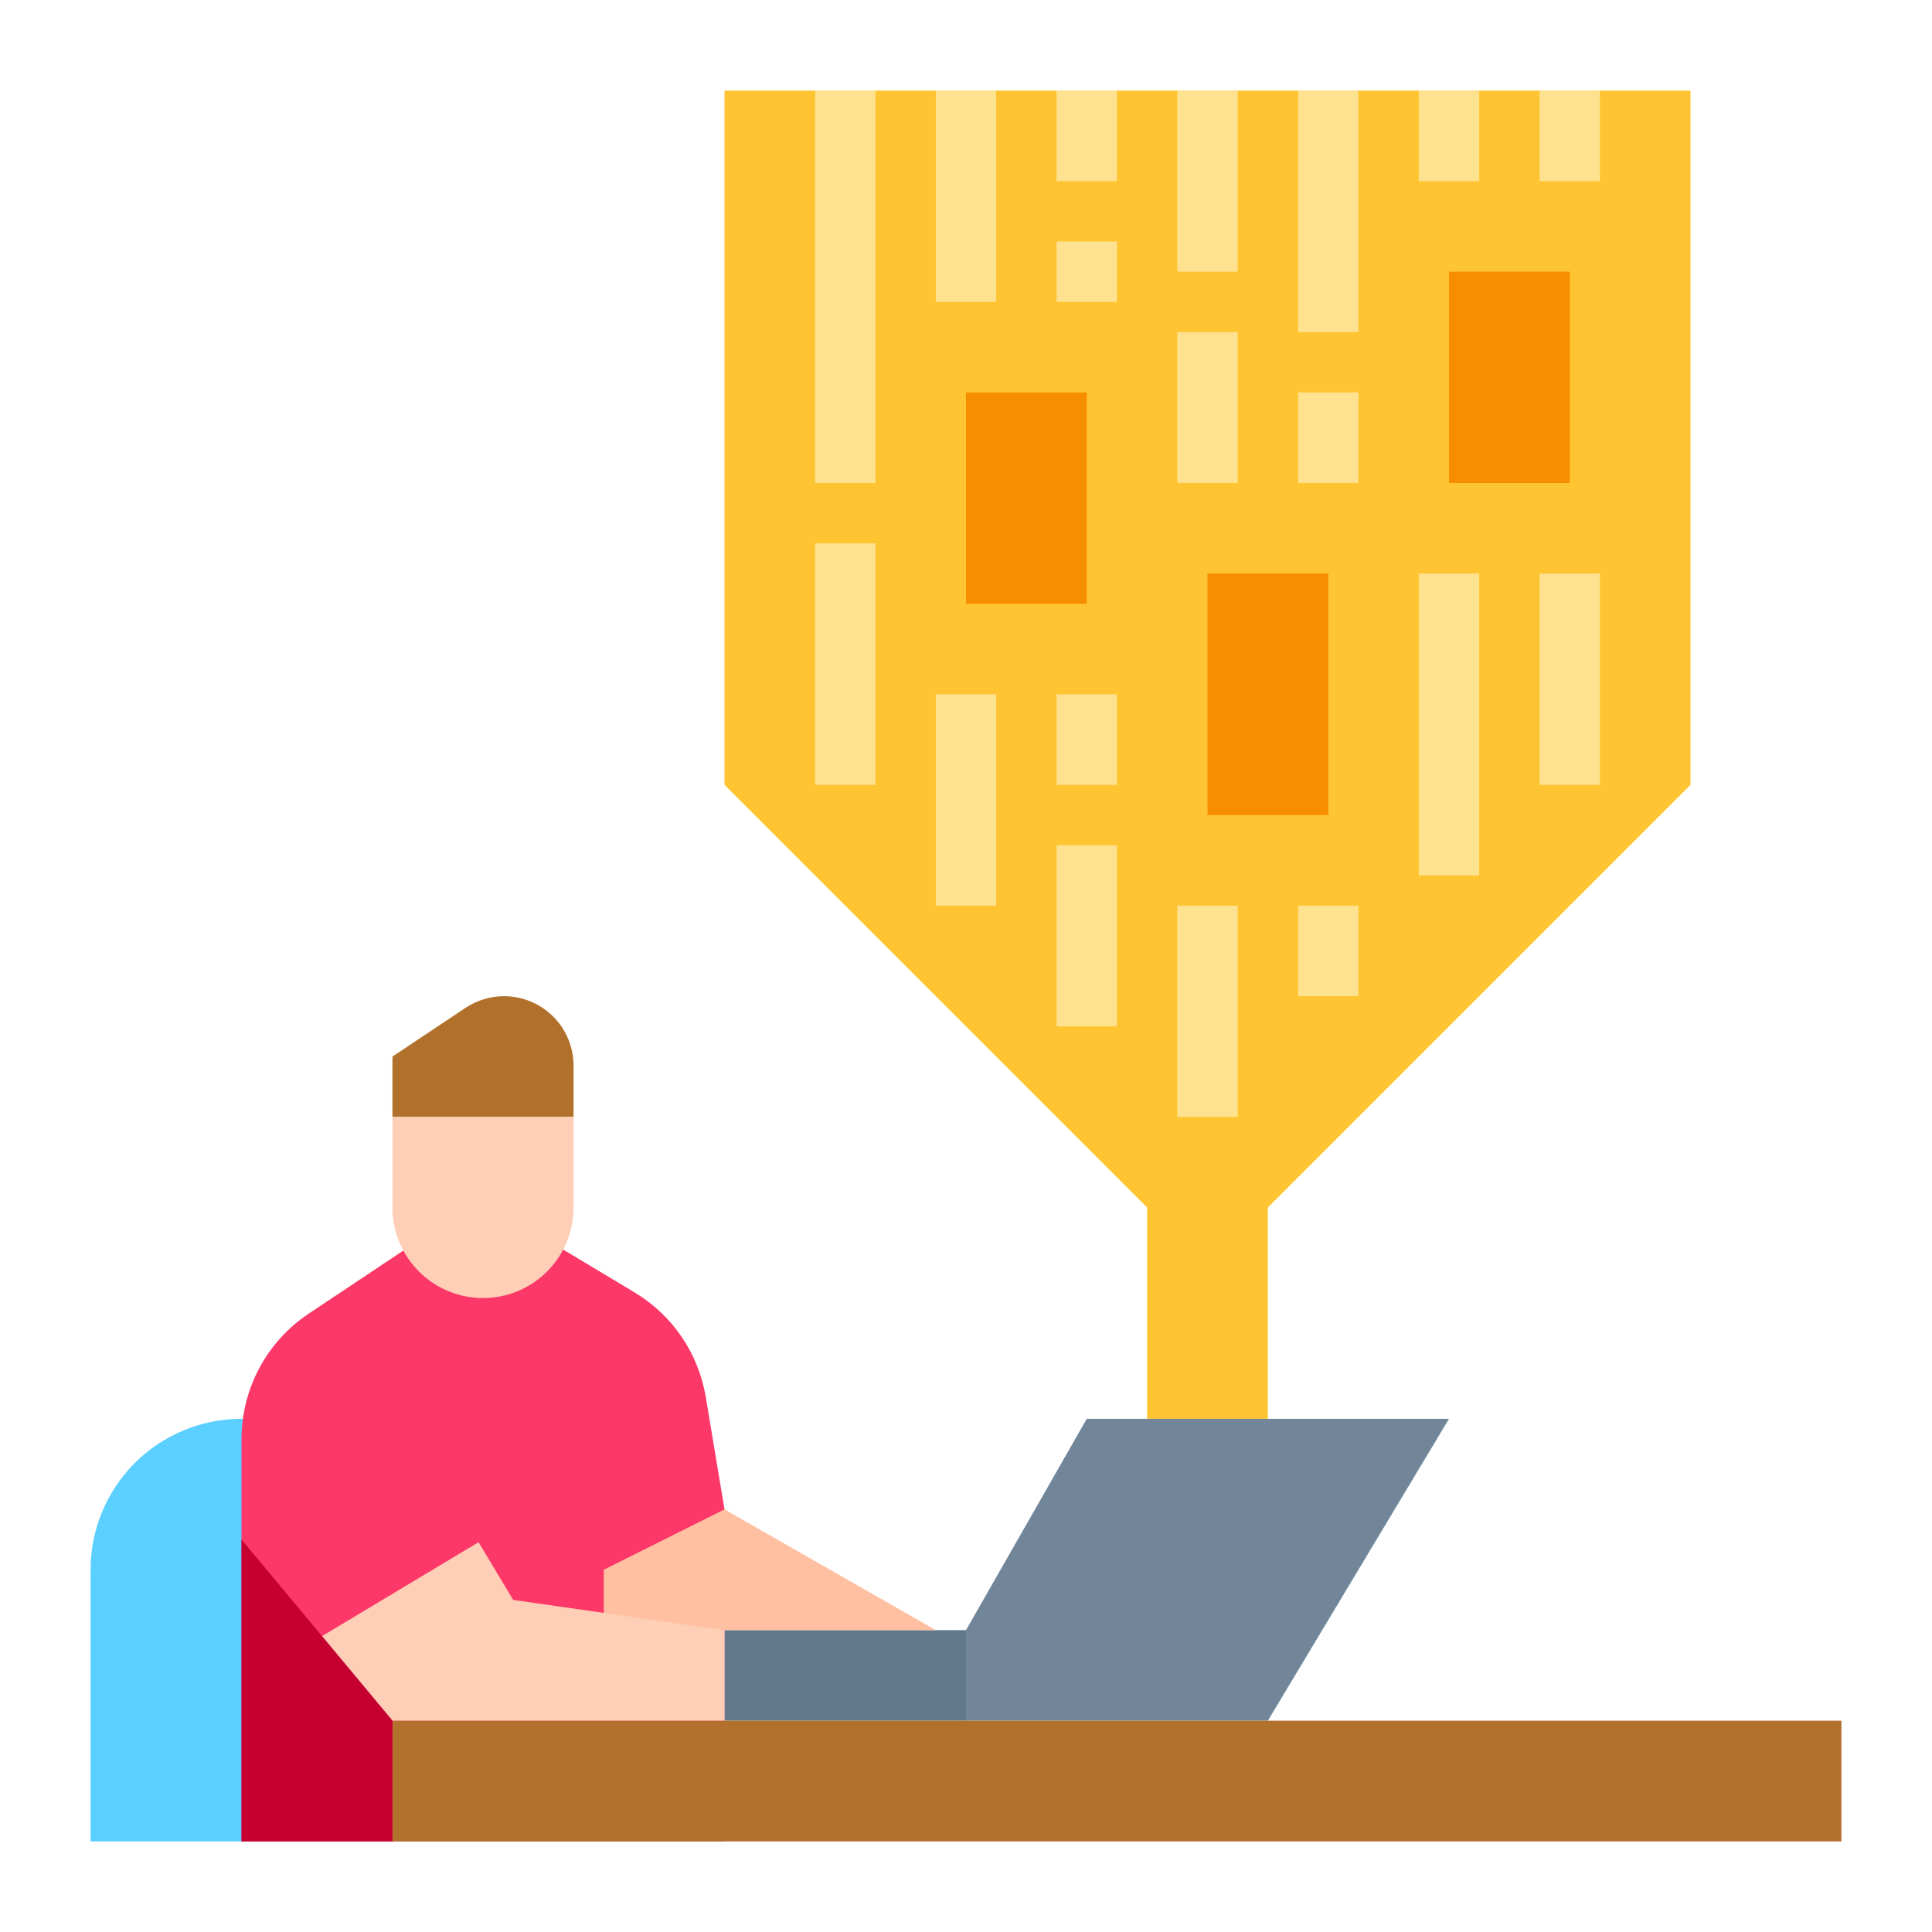 <svg width="120" height="120" viewBox="0 0 120 120" fill="none" xmlns="http://www.w3.org/2000/svg">
<path d="M78.75 88.125V75L105 48.75V5.625H45V48.75L71.25 75V88.125H78.75Z" fill="#FFC431"/>
<path d="M24.375 88.125H15C12.514 88.125 10.129 89.113 8.371 90.871C6.613 92.629 5.625 95.014 5.625 97.5V114.375H24.375V88.125Z" fill="#5BCFFF"/>
<path d="M15 114.375V89.392C15 87.849 15.381 86.329 16.109 84.969C16.838 83.608 17.89 82.448 19.175 81.592L26.25 76.875H33.75L39.413 80.273C40.577 80.971 41.575 81.913 42.339 83.035C43.102 84.157 43.614 85.432 43.837 86.77L45 93.75V114.375H15Z" fill="#FC3869"/>
<path d="M35.625 69.375V66.193C35.625 65.626 35.513 65.064 35.296 64.54C35.079 64.016 34.761 63.541 34.36 63.14C33.959 62.739 33.483 62.421 32.96 62.204C32.436 61.987 31.874 61.875 31.307 61.875C30.455 61.875 29.622 62.127 28.912 62.6L24.375 65.625V69.375H35.625Z" fill="#B1712C"/>
<path d="M24.375 69.375V75C24.375 76.492 24.968 77.923 26.023 78.978C27.077 80.032 28.508 80.625 30 80.625C31.492 80.625 32.923 80.032 33.977 78.978C35.032 77.923 35.625 76.492 35.625 75V69.375H24.375Z" fill="#FFCEB6"/>
<path d="M45 101.25H60V106.875H45V101.25Z" fill="#62798C"/>
<path d="M60 101.25L67.5 88.125H90L78.75 106.875H60V101.25Z" fill="#718799"/>
<path d="M24.375 106.875H114.375V114.375H24.375V106.875Z" fill="#B1712C"/>
<path d="M50.625 33.75H54.375V48.75H50.625V33.75Z" fill="#FFE28F"/>
<path d="M60 24.375H67.5V37.5H60V24.375Z" fill="#F78E00"/>
<path d="M75 35.625H82.5V50.625H75V35.625Z" fill="#F78E00"/>
<path d="M50.625 5.625H54.375V30H50.625V5.625Z" fill="#FFE28F"/>
<path d="M58.125 5.625H61.875V18.75H58.125V5.625Z" fill="#FFE28F"/>
<path d="M65.625 5.625H69.375V11.25H65.625V5.625Z" fill="#FFE28F"/>
<path d="M65.625 15H69.375V18.75H65.625V15Z" fill="#FFE28F"/>
<path d="M73.125 20.625H76.875V30H73.125V20.625Z" fill="#FFE28F"/>
<path d="M80.625 5.625H84.375V20.625H80.625V5.625Z" fill="#FFE28F"/>
<path d="M80.625 24.375H84.375V30H80.625V24.375Z" fill="#FFE28F"/>
<path d="M73.125 5.625H76.875V16.875H73.125V5.625Z" fill="#FFE28F"/>
<path d="M58.125 43.125H61.875V56.25H58.125V43.125Z" fill="#FFE28F"/>
<path d="M65.625 43.125H69.375V48.75H65.625V43.125Z" fill="#FFE28F"/>
<path d="M90 16.875H97.5V30H90V16.875Z" fill="#F78E00"/>
<path d="M88.125 5.625H91.875V11.25H88.125V5.625Z" fill="#FFE28F"/>
<path d="M95.625 5.625H99.375V11.25H95.625V5.625Z" fill="#FFE28F"/>
<path d="M88.125 35.625H91.875V54.375H88.125V35.625Z" fill="#FFE28F"/>
<path d="M95.625 35.625H99.375V48.75H95.625V35.625Z" fill="#FFE28F"/>
<path d="M65.625 52.5H69.375V63.75H65.625V52.5Z" fill="#FFE28F"/>
<path d="M73.125 56.25H76.875V69.375H73.125V56.25Z" fill="#FFE28F"/>
<path d="M80.625 56.25H84.375V61.875H80.625V56.25Z" fill="#FFE28F"/>
<path d="M58.125 101.25L45 93.75L37.5 97.5V101.25H58.125Z" fill="#FFBFA1"/>
<path d="M20 101.625L29.724 95.79L31.875 99.375L45 101.25V106.875H24.375L20 101.625Z" fill="#FFCEB6"/>
<path d="M15 95.625L24.375 106.875V114.375H15V95.625Z" fill="#C50031"/>
</svg>
